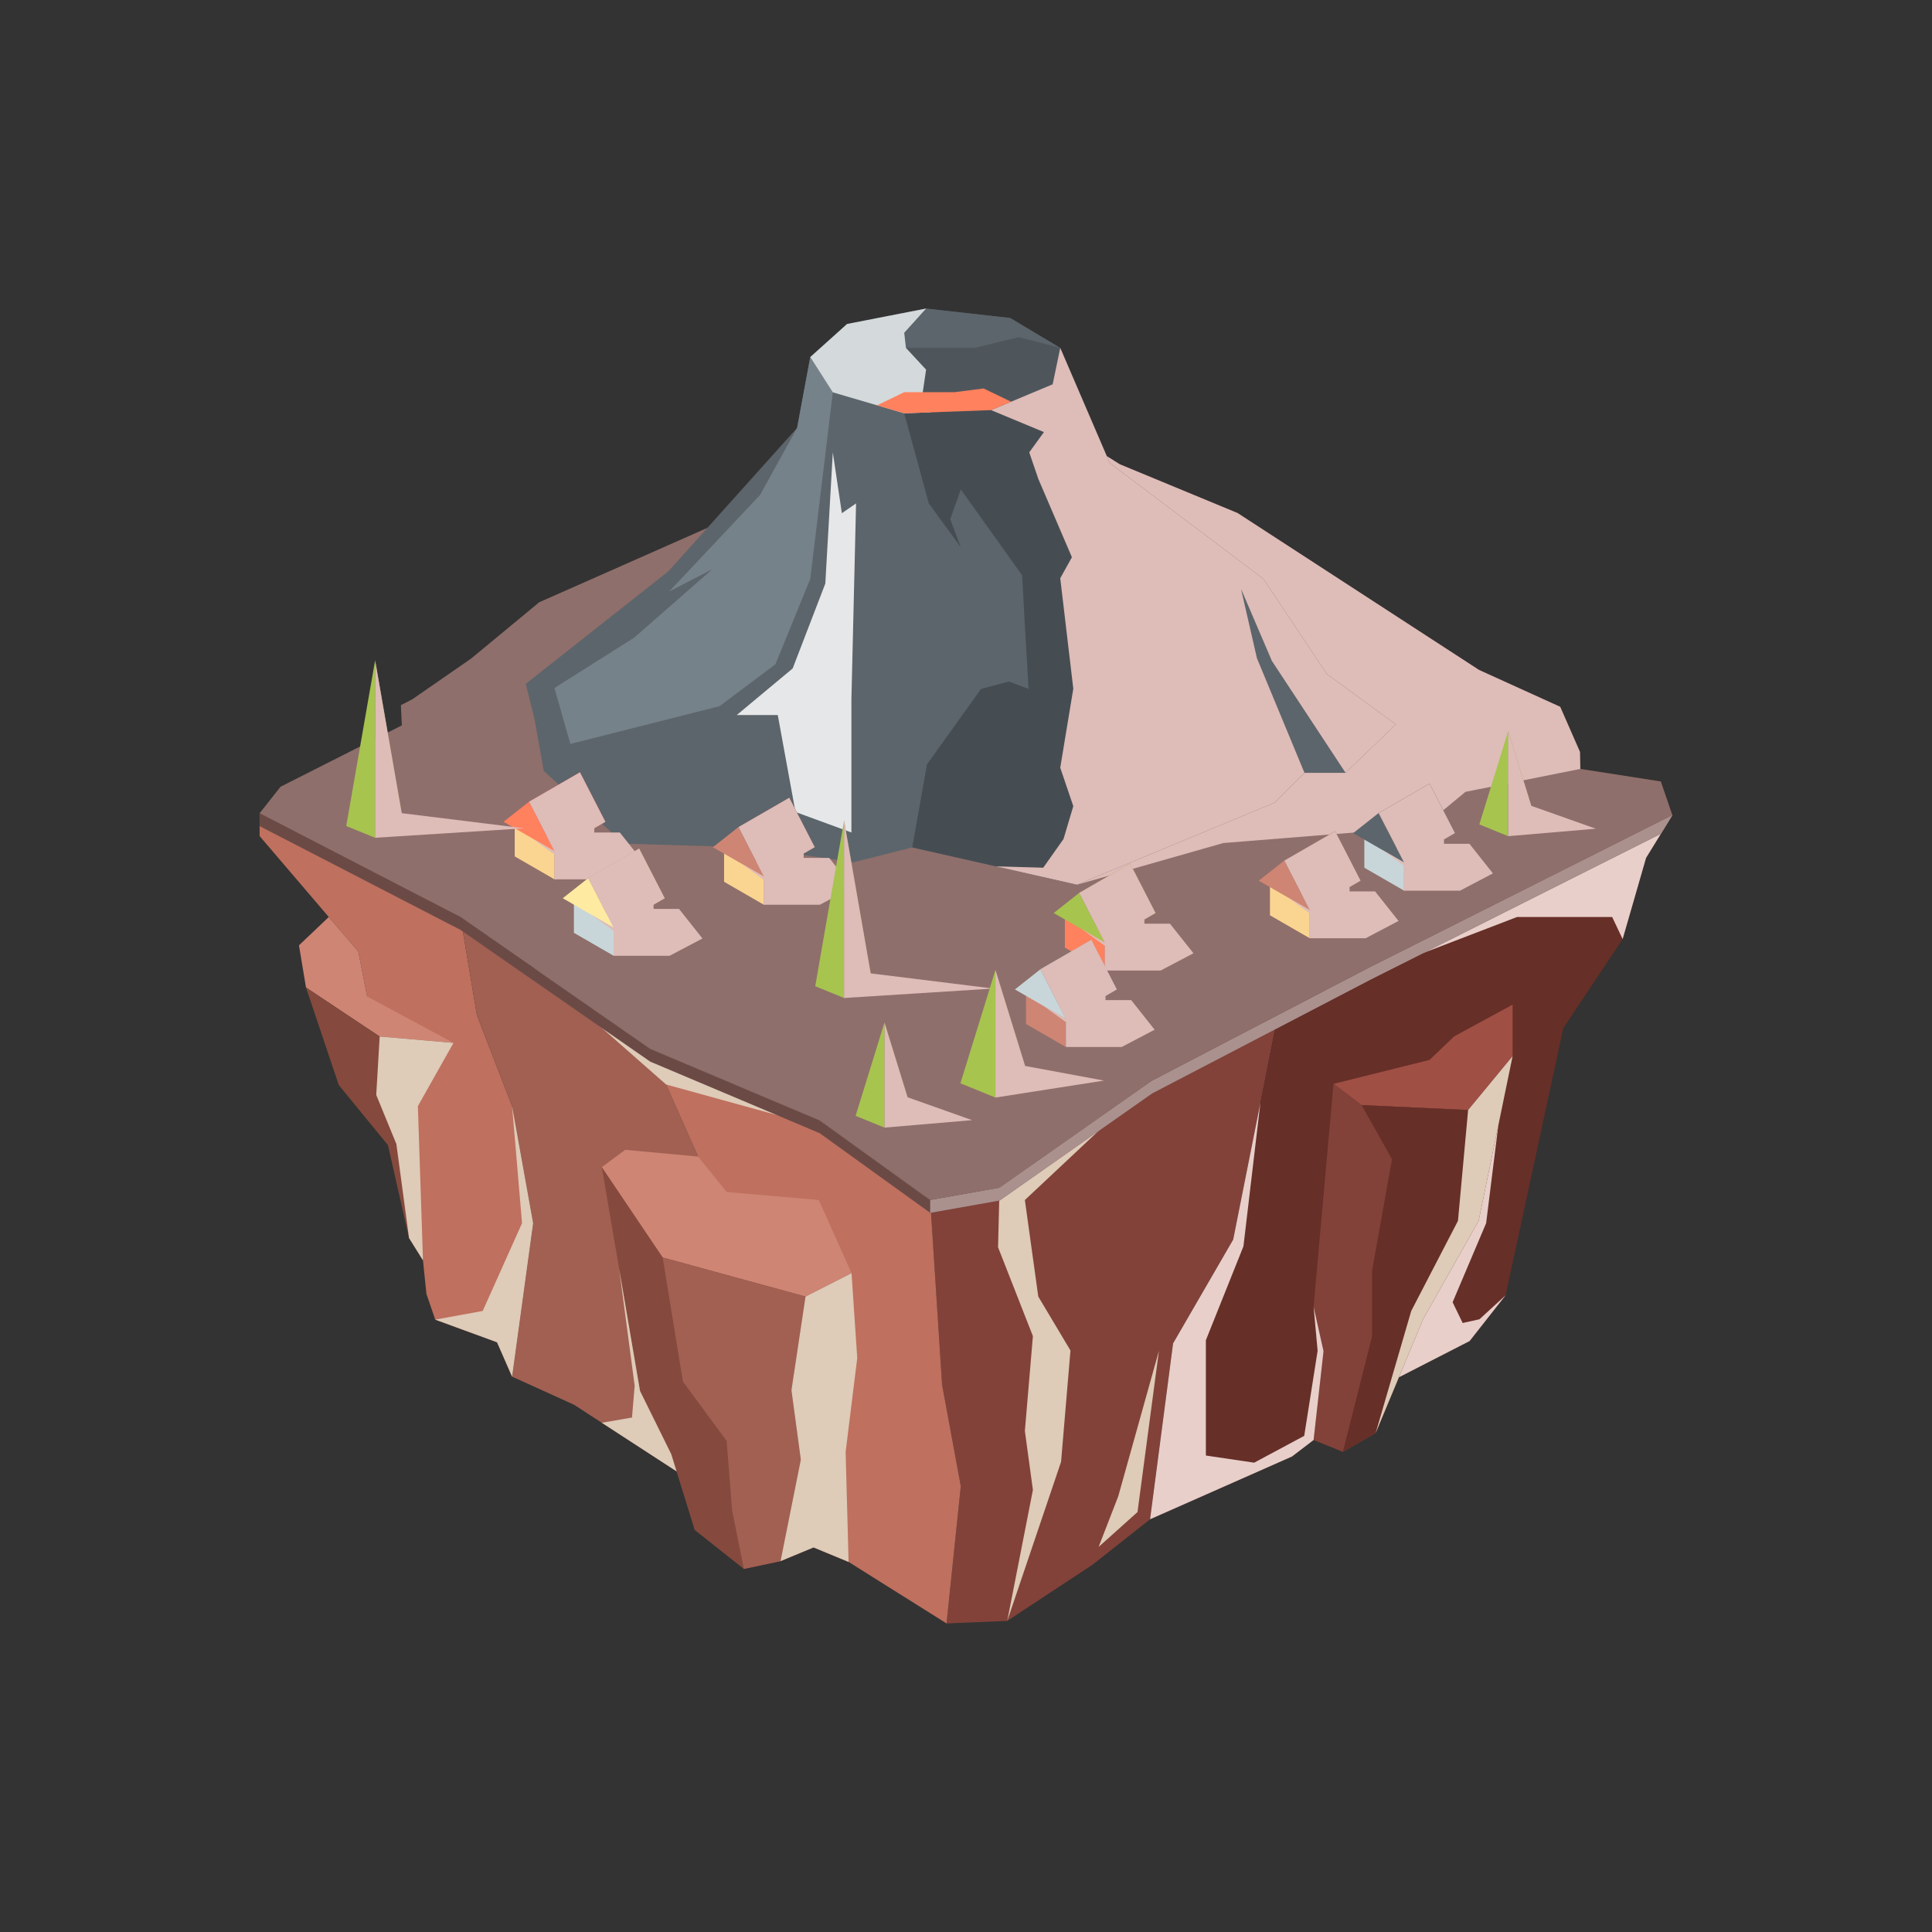 <svg xmlns="http://www.w3.org/2000/svg" viewBox="0 0 1000 1000"><rect x="0" y="0" width="1000" height="1000" fill="#333333" stroke="none"/><defs><style>.cls-1{isolation:isolate;}.cls-2{fill:#824239;}.cls-3{fill:#662f28;}.cls-4{fill:#bf705e;}.cls-5{fill:#a16052;}.cls-6{fill:#cf8574;}.cls-7{fill:#854a3d;}.cls-8{fill:#a04f44;}.cls-9{fill:#decbb8;}.cls-10,.cls-16,.cls-17,.cls-18,.cls-30,.cls-9{mix-blend-mode:multiply;}.cls-10{fill:#e8cfca;}.cls-11{fill:#8f6f6b;}.cls-12{fill:#5c656b;}.cls-13{fill:#464d52;}.cls-14{fill:#4e565c;}.cls-15{fill:#76828a;}.cls-16{fill:#e6e7e8;}.cls-17{fill:#debcb8;}.cls-18{fill:#d4d9db;}.cls-19{fill:#ff815e;}.cls-20{fill:#fad591;}.cls-21{fill:#e6b57c;}.cls-22{fill:#de5252;}.cls-23{fill:#c8d6d9;}.cls-24{fill:#9bbbc2;}.cls-25{fill:#ffeaa1;}.cls-26{fill:#a7c44f;}.cls-27{fill:#8c9937;}.cls-28{fill:#6e4944;}.cls-29{fill:#6b4a46;}.cls-30{fill:#ab918e;}</style></defs><g class="cls-1"><g id="_Layer_" data-name="&lt;Layer&gt;"><polygon class="cls-2" points="596.36 559.31 517.36 614.76 481.47 621.13 487.62 716.74 497.31 769.25 489.93 840.29 521.35 838.98 565.53 809.86 595.28 786.37 607.19 695.33 638.3 641.6 661.41 525.42 596.36 559.31"/><polygon class="cls-3" points="779.29 670.45 809.18 532.12 839.88 486.07 852 444.06 865.62 421.92 709.71 500.26 661.41 525.42 638.3 641.6 607.19 695.33 595.28 786.37 668.73 753.89 718.92 715.52 760.67 694.12 779.29 670.45"/><polygon class="cls-4" points="265.06 712.54 257.27 694.75 225.28 683.04 220.71 669.71 210.49 570.1 191.91 525.42 185.45 492.53 134.38 432.75 134.38 420.95 238.33 474.65 246.85 525.42 265.06 572.52 275.94 633.12 265.06 712.54"/><polygon class="cls-5" points="265.06 712.54 297.16 727.11 392.62 789.14 362.39 674.32 361.34 598.65 336.55 542.86 238.33 474.65 246.85 525.42 265.06 572.52 275.94 633.12 265.06 712.54"/><polygon class="cls-4" points="392.62 789.14 439.23 808.45 489.93 840.29 497.31 769.25 487.62 716.74 481.47 621.13 424.26 579.89 336.55 542.86 361.34 598.65 362.39 674.32 392.62 789.14"/><polygon class="cls-6" points="361.34 598.65 323.61 595.14 311.49 604.14 343 650.89 416.93 671.09 440.76 658.97 423.79 621.13 376.12 616.96 361.34 598.65"/><polygon class="cls-7" points="416.93 671.09 343 650.89 311.49 604.14 331.28 719.97 347.44 752.69 359.56 791.88 385.01 812.08 404 808.04 421.12 800.95 440.76 658.97 416.93 671.09"/><polygon class="cls-5" points="343 650.89 353.5 715.12 376.12 745.83 378.95 781.78 385.01 812.08 404 808.04 414.5 755.52 409.65 719.57 416.93 671.09 343 650.89"/><polygon class="cls-8" points="690.21 561.01 739.9 548.63 752.62 536.47 782.92 520 782.92 546.64 759.89 574.54 704.75 572 690.21 561.01"/><polygon class="cls-2" points="704.75 572 690.21 561.01 679.91 676.34 685.06 699.37 679.91 745.35 695.06 751.48 712.02 741.78 736.57 682.86 765.35 631.9 782.92 546.64 759.89 574.54 704.75 572"/><polygon class="cls-3" points="710.21 691.58 695.06 751.48 712.02 741.78 736.57 682.86 765.35 631.9 782.92 546.64 759.89 574.54 704.75 572 720.51 599.99 710.21 657.56 710.21 691.58"/><polygon class="cls-6" points="170.17 474.65 154.75 489.3 158.38 511.12 196.52 536.5 234.73 539.8 190.02 515.78 185.45 492.53 170.17 474.65"/><polygon class="cls-7" points="208.88 550.3 234.73 539.8 196.52 536.5 158.38 511.12 175.35 561.61 200.8 592.72 211.71 640.79 218.94 652.39 210.49 570.1 208.88 550.3"/><polygon class="cls-9" points="596.36 559.31 530.47 621.13 537.41 671.09 554.07 699.01 549.21 756.62 521.35 838.98 534.63 771.19 530.47 740.65 534.63 691.58 516.59 645.57 517.36 614.76 596.36 559.31"/><polygon class="cls-10" points="652.4 570.71 643.6 645.11 624.16 693.69 624.16 753.38 649.15 757.08 675.06 743.2 682 699.15 679.91 676.34 685.06 699.37 679.91 745.35 668.73 753.89 595.28 786.37 607.19 695.33 638.3 641.6 652.4 570.71"/><polygon class="cls-10" points="775.53 582.5 769.22 633.12 751.87 674.03 757.07 684.78 765.75 682.86 779.29 670.45 760.67 694.12 724.06 712.89 736.57 682.86 765.35 631.9 775.53 582.5"/><polygon class="cls-10" points="685.06 513.1 785.18 474.65 834.46 474.65 839.88 486.07 852 444.06 865.62 421.92 685.06 513.1"/><polygon class="cls-9" points="759.89 574.54 754.64 631.9 730.45 678.54 712.02 741.78 736.57 682.86 765.35 631.9 782.92 546.64 759.89 574.54"/><polygon class="cls-9" points="416.93 671.09 409.65 719.57 414.5 755.52 404 808.04 421.12 800.95 439.23 808.45 437.7 751.48 443.71 702.94 440.76 658.97 416.93 671.09"/><polygon class="cls-9" points="265.06 572.52 270.2 633.12 249.85 678.54 225.28 683.04 257.27 694.75 265.06 712.54 275.94 633.12 265.06 572.52"/><polygon class="cls-9" points="196.52 536.5 194.74 566.75 205.16 592.13 211.71 640.79 218.94 652.39 216.3 572.52 234.73 539.8 196.52 536.5"/><polygon class="cls-9" points="424.26 579.89 336.55 542.86 275.94 500.77 344.76 561.33 421.5 582.5 481.46 621.13 424.26 579.89"/><polygon class="cls-9" points="599.87 699.15 588.77 782.64 568.64 800.69 578.82 774.43 599.87 699.15"/><polygon class="cls-9" points="320.5 656.89 331.28 719.97 347.44 752.69 350.19 761.57 311.49 736.42 327.12 733.71 328.5 717.29 320.5 656.89"/><polygon class="cls-11" points="134.38 420.95 145.18 407.23 207.99 375.46 207.5 364.98 213.4 361.96 243.81 340.9 279.11 311.72 375.26 269.2 414.21 238.46 472.06 200.32 513.18 198.61 579.56 240.3 640.58 265.57 765.54 346.78 807.56 365.86 817.76 389.14 817.96 397.99 859.64 404.47 865.62 421.92 709.71 500.26 596.36 559.31 517.36 614.76 481.47 621.13 424.26 579.89 336.55 542.86 238.33 474.65 134.38 420.95"/><polygon class="cls-12" points="272.13 353.95 345.99 295.67 412.58 221.48 419.39 184.82 548.78 180.08 574.36 239.57 653.98 299.65 686.79 348.87 722.5 374.93 696.45 400.02 675.21 400.02 659.77 415.46 557.47 457.93 472.19 438.63 441.66 446.35 389.54 438.63 322.95 436.69 281.45 399.06 276.62 372.03 272.13 353.95"/><polygon class="cls-13" points="696.45 400.02 722.5 374.93 686.79 348.87 653.98 299.65 574.36 239.57 548.78 180.08 468.02 213.92 480.74 260.56 497.31 283.24 491.84 268.77 497.31 253.32 529 297.72 532.38 356.59 522.24 352.73 507.77 356.59 479.78 395.68 472.19 438.63 557.47 457.93 659.77 415.46 675.21 400.02 650.6 340.67 642.4 304.96 658.32 342.11 696.45 400.02"/><polygon class="cls-14" points="522.91 164.6 479.34 159.71 438.45 167.7 419.39 184.82 431.06 203.08 468.02 213.92 512.95 212.27 544.85 198.91 548.78 180.08 522.91 164.6"/><polygon class="cls-12" points="457.82 183.11 465.06 180.08 504.51 180.08 527.31 174.49 548.78 180.08 522.91 164.6 479.34 159.71 438.45 167.7 419.39 184.82 431.06 203.08 450.94 181.66 457.82 183.11"/><polygon class="cls-15" points="412.58 221.48 393.4 256.22 346.35 306.16 368.79 294.58 328.26 330.05 287 356.11 295.22 385.06 372.41 365.52 401.36 343.8 419.39 299.65 431.06 203.08 419.39 184.82 412.58 221.48"/><polygon class="cls-16" points="427.18 302.06 410.29 345.98 381.34 370.1 402.57 370.1 411.74 420.29 440.69 430.9 440.69 361.9 443.1 260.56 435.75 265.63 431.06 234.14 427.18 302.06"/><polygon class="cls-17" points="696.45 400.02 722.5 374.93 686.79 348.87 653.98 299.65 574.36 239.57 548.78 180.08 544.85 198.91 512.96 212.27 540.34 223.65 532.74 234.14 537.44 247.9 554.82 288.43 548.78 299.29 555.54 356.47 548.78 397.37 555.54 417.27 550.47 434.28 539.98 449.12 515.48 448.42 557.47 457.93 659.77 415.46 675.21 400.02 650.6 340.67 642.4 304.96 658.32 342.11 696.45 400.02"/><polygon class="cls-18" points="438.45 167.7 419.39 184.82 431.06 203.08 468.02 213.92 481.7 213.42 481.7 213.42 477.61 203.08 479.34 191.32 468.92 180.08 468.02 172.25 479.34 159.71 438.45 167.7"/><polygon class="cls-19" points="512.95 212.27 523.35 207.92 509.11 201.07 494.11 202.99 468.02 202.99 453.97 209.8 453.97 209.8 468.02 213.92 512.95 212.27"/><polygon class="cls-17" points="817.76 389.14 807.56 365.86 765.54 346.78 640.58 265.57 579.56 240.3 572.87 236.09 574.36 239.57 653.98 299.65 686.79 348.87 704.65 361.9 722.5 374.93 709.72 387.24 696.45 400.02 675.21 400.02 659.77 415.46 557.47 457.93 633.19 436.35 736.57 428.05 758.51 409.87 817.96 397.99 817.76 389.14"/><polygon class="cls-20" points="287 455.15 266.42 443.27 266.42 423.43 287 435.31 287 455.15"/><polygon class="cls-21" points="287 455.15 307.58 443.27 307.58 419.62 287 431.5 287 455.15"/><polygon class="cls-19" points="260.64 425.37 273.82 414.96 287 440.59 260.64 425.37"/><polygon class="cls-22" points="273.82 414.96 300.18 399.74 313.36 425.37 287 440.59 273.82 414.96"/><polygon class="cls-23" points="317.63 494.71 297.05 482.83 297.05 462.99 317.63 474.87 317.63 494.71"/><polygon class="cls-24" points="317.63 494.71 338.21 482.83 338.21 459.17 317.63 471.05 317.63 494.71"/><polygon class="cls-25" points="291.27 464.92 304.45 454.51 317.63 480.14 291.27 464.92"/><polygon class="cls-20" points="304.45 454.51 330.81 439.29 343.99 464.92 317.63 480.14 304.45 454.51"/><polygon class="cls-17" points="317.63 494.71 317.63 481.82 305.91 473.38 317.63 480.14 304.45 454.51 330.81 439.29 343.99 464.92 338.21 468.26 338.21 470.46 351.46 470.46 363.6 485.76 346.58 494.71 317.63 494.71"/><polygon class="cls-20" points="395.37 468.3 374.79 456.41 374.79 436.57 395.37 448.46 395.37 468.3"/><polygon class="cls-21" points="395.37 468.3 415.95 456.41 415.95 432.76 395.37 444.64 395.37 468.3"/><polygon class="cls-6" points="369.01 438.51 382.19 428.1 395.37 453.73 369.01 438.51"/><polygon class="cls-7" points="382.19 428.1 408.55 412.88 421.73 438.51 395.37 453.73 382.19 428.1"/><polygon class="cls-17" points="395.37 468.3 395.37 455.4 383.65 446.96 395.37 453.73 382.19 428.1 408.55 412.88 421.73 438.51 415.95 441.85 415.95 444.05 429.2 444.05 441.33 459.35 424.32 468.3 395.37 468.3"/><polygon class="cls-19" points="571.76 502.36 551.18 490.48 551.18 470.64 571.76 482.52 571.76 502.36"/><polygon class="cls-22" points="571.76 502.36 592.34 490.48 592.34 466.83 571.76 478.71 571.76 502.36"/><polygon class="cls-26" points="545.4 472.58 558.58 462.16 571.76 487.8 545.4 472.58"/><polygon class="cls-27" points="558.58 462.16 584.94 446.95 598.12 472.58 571.76 487.8 558.58 462.16"/><polygon class="cls-17" points="571.76 502.36 571.76 489.47 560.04 481.03 571.76 487.8 558.58 462.16 584.94 446.95 598.12 472.58 592.34 475.91 592.34 478.11 605.59 478.11 617.73 493.41 600.72 502.36 571.76 502.36"/><polygon class="cls-6" points="551.67 541.91 531.09 530.03 531.09 510.19 551.67 522.08 551.67 541.91"/><polygon class="cls-28" points="551.67 541.91 572.25 530.03 572.25 506.38 551.67 518.26 551.67 541.91"/><polygon class="cls-23" points="525.31 512.13 538.49 501.72 551.67 527.35 525.31 512.13"/><polygon class="cls-24" points="538.49 501.72 564.85 486.5 578.03 512.13 551.67 527.35 538.49 501.72"/><polygon class="cls-17" points="551.67 541.91 551.67 529.02 539.95 520.58 551.67 527.35 538.49 501.72 564.85 486.5 578.03 512.13 572.25 515.47 572.25 517.66 585.5 517.66 597.64 532.97 580.62 541.91 551.67 541.91"/><polygon class="cls-20" points="677.91 485.63 657.33 473.75 657.33 453.91 677.91 465.79 677.91 485.63"/><polygon class="cls-21" points="677.91 485.63 698.49 473.75 698.49 450.1 677.91 461.98 677.91 485.63"/><polygon class="cls-6" points="651.55 455.85 664.73 445.44 677.91 471.07 651.55 455.85"/><polygon class="cls-7" points="664.73 445.44 691.09 430.22 704.27 455.85 677.91 471.07 664.73 445.44"/><polygon class="cls-17" points="677.91 485.63 677.91 472.74 666.19 464.3 677.91 471.07 664.73 445.44 691.09 430.22 704.27 455.85 698.49 459.19 698.49 461.38 711.74 461.38 723.88 476.68 706.86 485.63 677.91 485.63"/><polygon class="cls-23" points="726.76 461.01 706.18 449.13 706.18 429.29 726.76 441.17 726.76 461.01"/><polygon class="cls-24" points="726.76 461.01 747.34 449.13 747.34 425.48 726.76 437.36 726.76 461.01"/><polygon class="cls-12" points="700.4 431.23 713.58 420.82 726.76 446.45 700.4 431.23"/><polygon class="cls-13" points="713.58 420.82 739.94 405.6 753.12 431.23 726.76 446.45 713.58 420.82"/><polygon class="cls-17" points="726.76 461.01 726.76 448.12 715.04 439.68 726.76 446.45 713.58 420.82 739.94 405.6 753.12 431.23 747.34 434.57 747.34 436.76 760.59 436.76 772.73 452.06 755.71 461.01 726.76 461.01"/><polygon class="cls-26" points="421.96 510.48 436.89 424.72 436.89 516.56 421.96 510.48"/><polygon class="cls-27" points="451.83 510.48 436.89 424.72 436.89 516.56 451.83 510.48"/><polygon class="cls-17" points="436.89 516.56 514.08 511.67 450.67 503.82 436.89 424.72 436.89 516.56"/><polygon class="cls-26" points="179.22 427.55 194.16 341.79 194.16 433.63 179.22 427.55"/><polygon class="cls-27" points="209.1 427.55 194.16 341.79 194.16 433.63 209.1 427.55"/><polygon class="cls-17" points="194.16 433.63 271.34 428.73 207.94 420.89 194.16 341.79 194.16 433.63"/><polygon class="cls-26" points="442.86 577.57 457.8 529.25 457.8 583.65 442.86 577.57"/><polygon class="cls-27" points="472.74 577.57 457.8 529.25 457.8 583.65 472.74 577.57"/><polygon class="cls-17" points="457.8 583.65 503.17 579.79 469.77 567.95 457.8 529.25 457.8 583.65"/><polygon class="cls-26" points="765.7 426.72 780.64 378.39 780.64 432.8 765.7 426.72"/><polygon class="cls-27" points="795.58 426.72 780.64 378.39 780.64 432.8 795.58 426.72"/><polygon class="cls-17" points="780.64 432.8 826.01 428.94 792.61 417.1 780.64 378.39 780.64 432.8"/><polygon class="cls-26" points="497.11 560.71 515.24 502.06 515.24 568.09 497.11 560.71"/><polygon class="cls-27" points="533.37 560.71 515.24 502.06 515.24 568.09 533.37 560.71"/><polygon class="cls-17" points="515.24 568.09 571.44 559.31 530.59 551.73 515.24 502.06 515.24 568.09"/><polygon class="cls-29" points="709.71 500.26 596.36 559.31 517.36 614.76 481.47 621.13 424.26 579.89 336.55 542.86 238.33 474.65 134.38 420.95 134.38 427.59 238.33 481.29 336.55 549.5 424.26 586.53 481.47 627.77 517.36 621.4 596.36 565.95 709.71 506.9 859.71 431.53 865.62 421.92 709.71 500.26"/><polygon class="cls-30" points="596.36 565.95 709.71 506.9 859.71 431.53 865.62 421.92 709.71 500.26 596.36 559.31 517.36 614.76 481.47 621.13 481.47 627.77 517.36 621.4 596.36 565.95"/><polygon class="cls-17" points="303.64 455.15 304.45 454.51 328.53 440.61 320.83 430.9 307.58 430.9 307.58 428.71 313.36 425.37 300.18 399.74 273.82 414.96 287 440.59 275.28 433.82 287 442.26 287 455.15 303.64 455.15"/></g></g></svg>